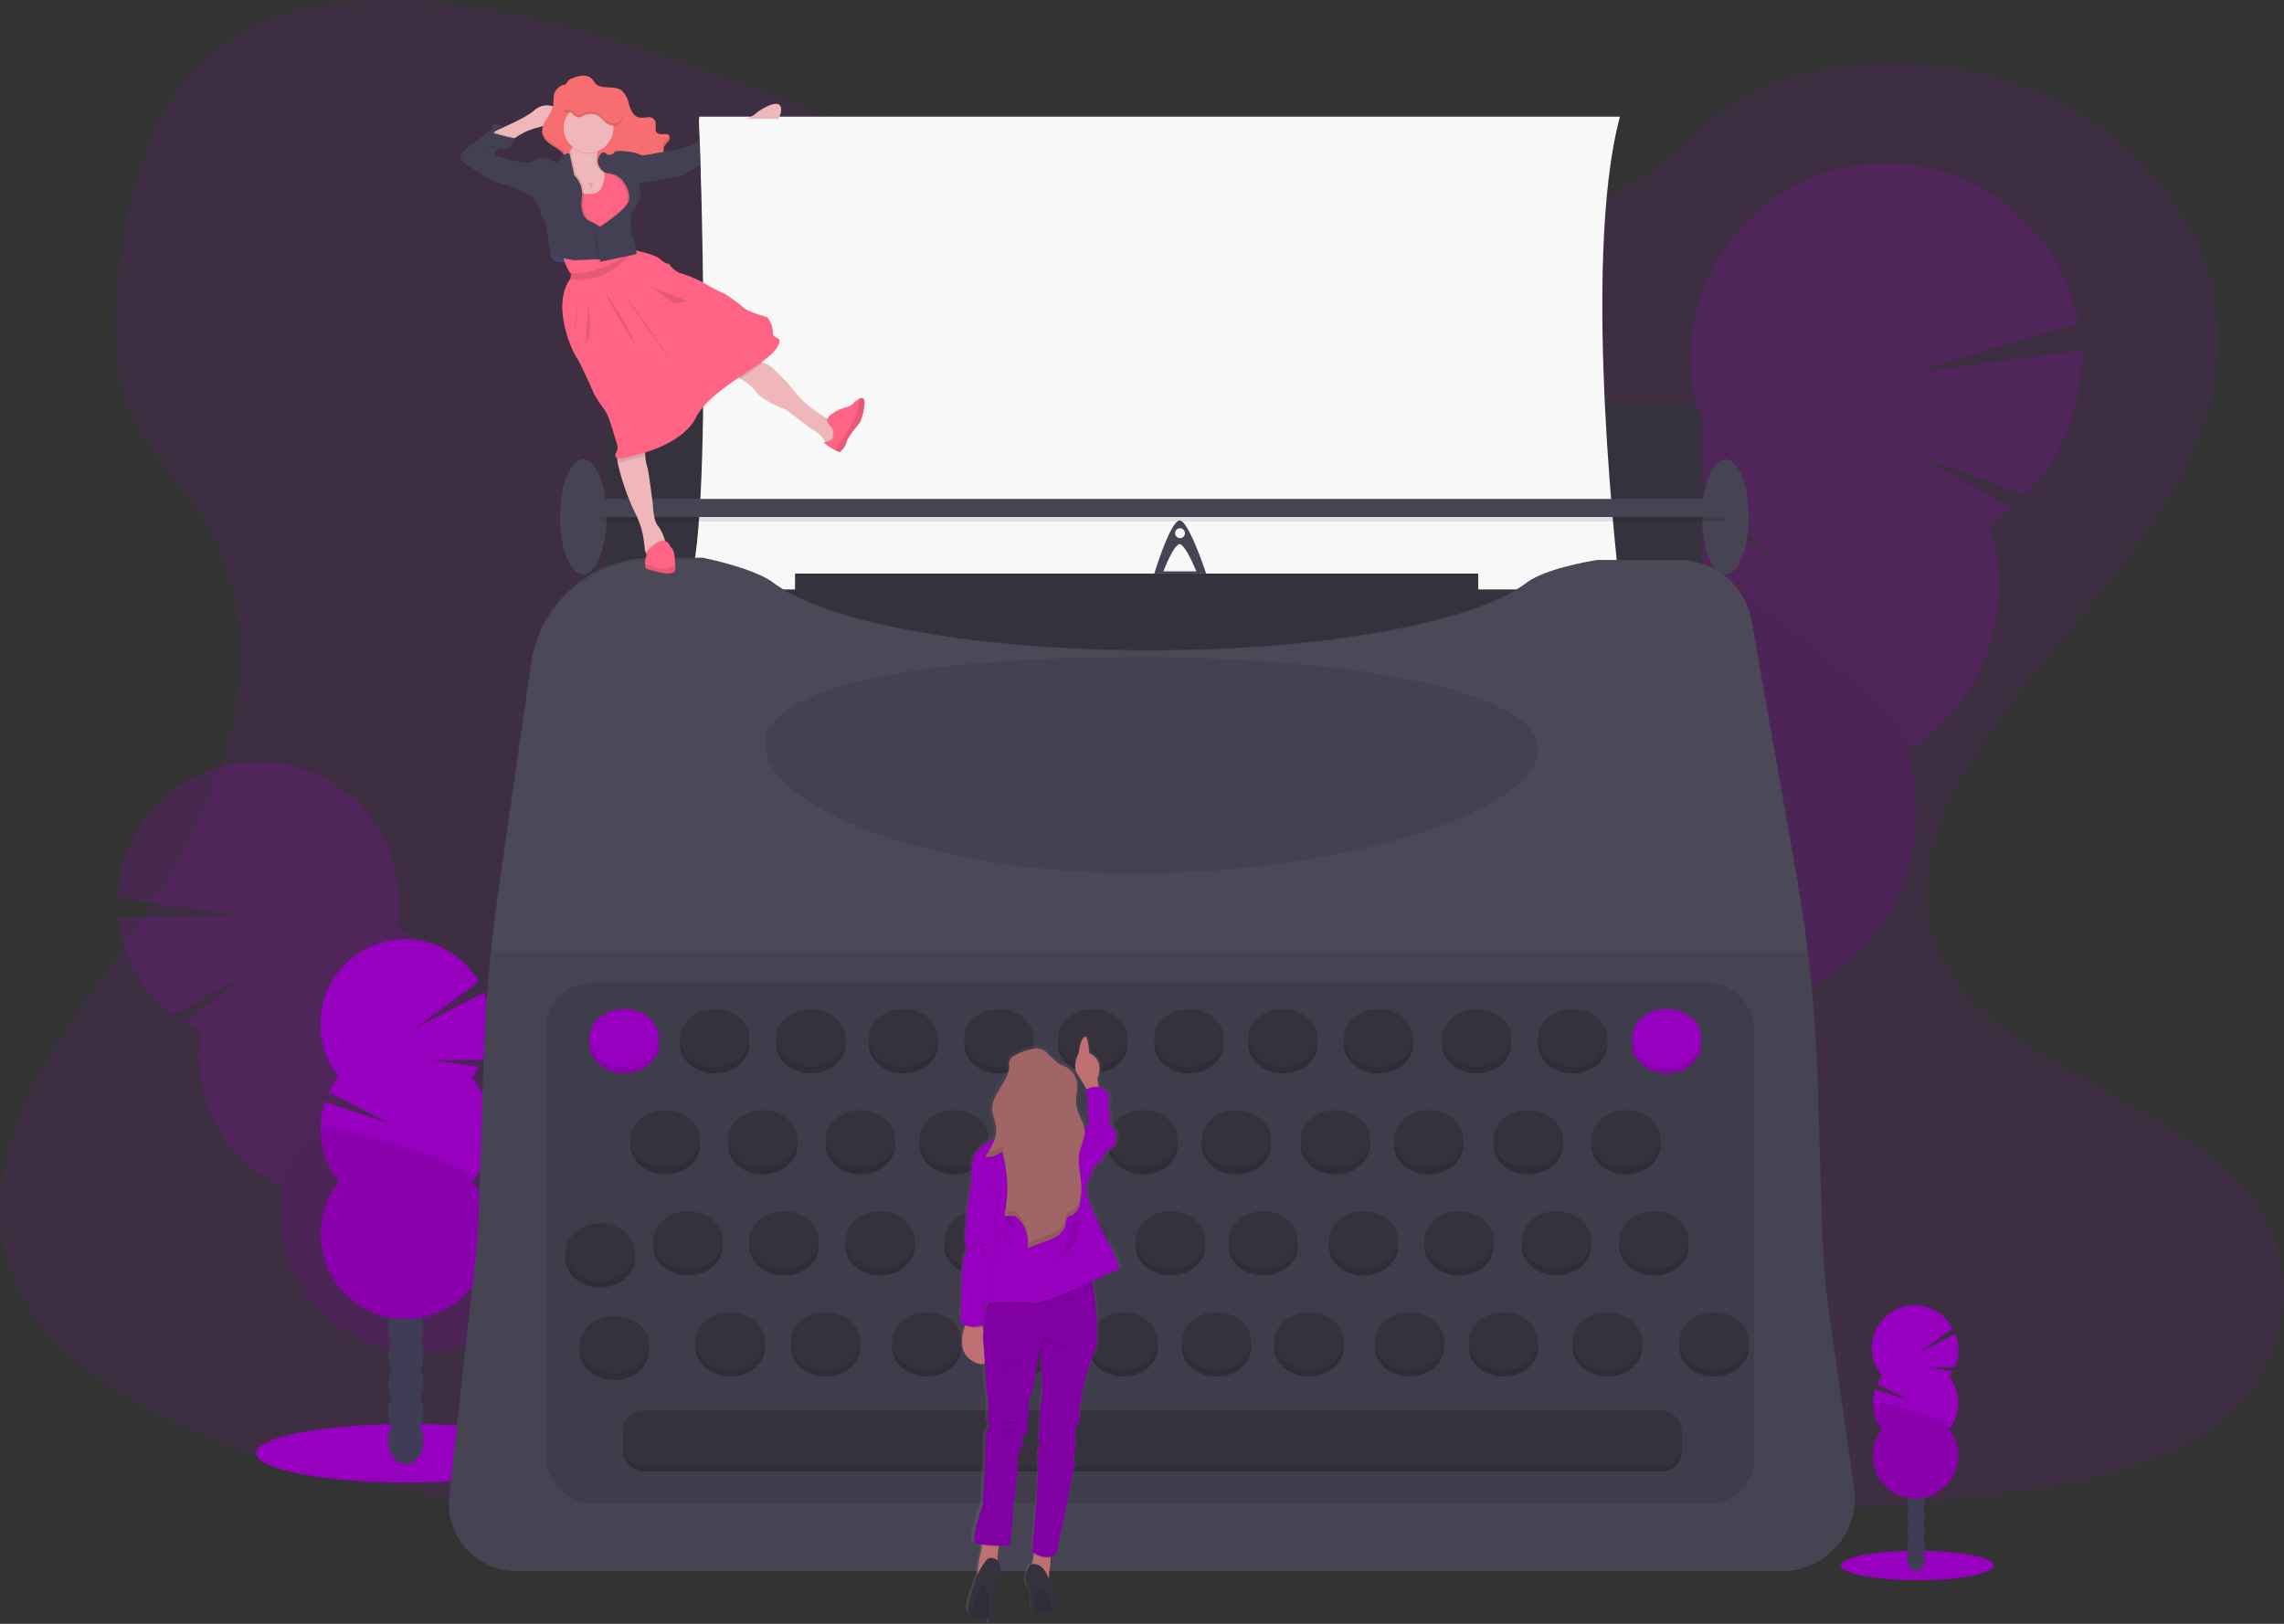 <svg xmlns="http://www.w3.org/2000/svg" xmlns:xlink="http://www.w3.org/1999/xlink" viewBox="0 0 427.97 304.34"><rect x="0" y="0" width="427.97" height="304.34" fill="#333333" stroke="none"/><defs><style>.cls-1,.cls-4{fill:#9800bf;}.cls-1,.cls-16,.cls-5{opacity:0.1;}.cls-1,.cls-10,.cls-13,.cls-5,.cls-8{isolation:isolate;}.cls-2{opacity:0.2;}.cls-3{fill:#3f3d56;}.cls-6{fill:#35323e;}.cls-10,.cls-7{fill:#fff;}.cls-10,.cls-8{opacity:0.03;}.cls-9{fill:#464353;}.cls-11{fill:url(#名称未設定グラデーション_27);}.cls-12{fill:#be6f72;}.cls-13{opacity:0.15;}.cls-14{fill:#a1616a;}.cls-15{fill:#a26565;}.cls-17{fill:#efb7b9;}.cls-18{fill:#f86d70;}.cls-19{fill:#4c4981;}.cls-20{fill:#ff6484;}.cls-21{fill:#925978;}.cls-22{fill:#444053;}</style><linearGradient id="名称未設定グラデーション_27" x1="-3069.72" y1="2459.14" x2="-3069.72" y2="2569.57" gradientTransform="matrix(1, 0, 0, -1, 3264.77, 2763.48)" gradientUnits="userSpaceOnUse"><stop offset="0" stop-color="gray" stop-opacity="0.25"/><stop offset="0.54" stop-color="gray" stop-opacity="0.12"/><stop offset="1" stop-color="gray" stop-opacity="0.1"/></linearGradient></defs><g id="レイヤー_2" data-name="レイヤー 2"><g id="レイヤー_2-2" data-name="レイヤー 2"><path class="cls-1" d="M248.65,47.23c-27.43-1-53.56-9.81-78.52-19.5S120.47,7.3,93.69,2.16c-17.23-3.3-36.93-3.77-50.8,5.46-13.36,8.91-17.67,24.23-20,38.47-1.75,10.7-2.77,22,2,32,3.32,7,9.21,12.81,13.29,19.48C52.39,120.76,42.36,149.37,27,172c-7.21,10.63-15.58,20.77-21.15,32.07S-2.3,228.36,2.57,239.9s16.33,20,28.79,26.07c25.3,12.27,55.11,15.78,84.19,17.77,64.37,4.4,129.07,2.5,193.6.59,23.89-.71,47.87-1.42,71.37-5.12,13.05-2,26.51-5.3,36-13.14,12-10,15-26.87,6.94-39.37-13.51-21-50.87-26.19-60.33-48.71-5.19-12.39.14-26.2,7.7-37.69C387,115.64,414.2,94,415.63,65.83c1-19.36-12.08-38.75-32.27-47.91-21.17-9.6-50.52-8.39-66.13,7.5C301.14,41.77,272.88,48.07,248.65,47.23Z"/><g class="cls-2"><path class="cls-3" d="M105.54,265.91a10.64,10.64,0,0,1,.64,1.52q-5.09,1.92-10.18,4l-.21-.38a8.68,8.68,0,0,1-1.05-4.43,5.16,5.16,0,0,1,2.54-4.53,5.23,5.23,0,0,1,5.17.43A8.71,8.71,0,0,1,105.54,265.91Z"/><ellipse class="cls-3" cx="96.54" cy="260.68" rx="5.52" ry="7.23" transform="translate(-110.56 75.26) rotate(-27.84)"/><ellipse class="cls-3" cx="92.42" cy="252.87" rx="5.52" ry="7.23" transform="translate(-107.39 72.43) rotate(-27.84)"/><ellipse class="cls-3" cx="88.29" cy="245.06" rx="5.52" ry="7.23" transform="matrix(0.88, -0.47, 0.47, 0.88, -104.22, 69.6)"/><ellipse class="cls-3" cx="84.16" cy="237.25" rx="5.52" ry="7.23" transform="translate(-101.05 66.76) rotate(-27.84)"/><path class="cls-4" d="M37.66,193.39a28.33,28.33,0,0,1-3.23-1.69l11.72-8.91-13.82,7.44a26.49,26.49,0,0,1-10.23-18.3l23.71-.17L22,168.22A26.44,26.44,0,1,1,74.42,174a26.78,26.78,0,0,1,4.91,2.86L67.26,194.29,81.86,179a26.48,26.48,0,0,1,7.83,23.95,26.44,26.44,0,1,1-36.76,19.4,26.44,26.44,0,0,1-15.26-28.9Z"/><path class="cls-5" d="M87.05,185.87A26.32,26.32,0,0,1,89.69,203a26.45,26.45,0,1,1-36.76,19.41C47.7,220.05,85.67,183.24,87.05,185.87Z"/></g><g class="cls-2"><path class="cls-3" d="M293.16,210.58a13.07,13.07,0,0,0-.58,2.21q7.38,1.65,14.77,3.6c.08-.18.15-.38.22-.57a12,12,0,0,0,.59-6.31,6.67,6.67,0,0,0-11.4-4.15A12.17,12.17,0,0,0,293.16,210.58Z"/><ellipse class="cls-3" cx="304.55" cy="201.67" rx="10.03" ry="7.66" transform="translate(11.04 419.08) rotate(-70.04)"/><ellipse class="cls-3" cx="308.28" cy="189.8" rx="10.03" ry="7.66" transform="translate(24.94 415.14) rotate(-70.11)"/><ellipse class="cls-3" cx="312.92" cy="178.61" rx="10.03" ry="7.66" transform="translate(38.22 411.76) rotate(-70.04)"/><ellipse class="cls-3" cx="317.11" cy="167.08" rx="10.03" ry="7.66" transform="translate(51.81 408.11) rotate(-70.04)"/><path class="cls-4" d="M372.74,98.17a35.27,35.27,0,0,0,4.12-3l-17.81-10,20.42,7.59a36.76,36.76,0,0,0,10.6-27.11L357.43,70l32.1-9.42A36.72,36.72,0,0,0,317.22,73.4a35.63,35.63,0,0,0,1.28,5.08,36.54,36.54,0,0,0-6.22,4.86L332.2,105l-23-18.32A36.71,36.71,0,0,0,303,121.14a36.72,36.72,0,1,0,54.26,19.71,36.74,36.74,0,0,0,15.5-42.68Z"/><path class="cls-5" d="M303.36,97a36.5,36.5,0,0,0-.37,24,36.71,36.71,0,1,0,54.26,19.71C364,136.5,304.76,93.08,303.36,97Z"/></g><ellipse class="cls-4" cx="76.51" cy="272.36" rx="28.53" ry="5.49"/><ellipse class="cls-3" cx="76.03" cy="270.03" rx="3.32" ry="4.35"/><ellipse class="cls-3" cx="76.03" cy="264.71" rx="3.32" ry="4.35"/><ellipse class="cls-3" cx="76.03" cy="259.39" rx="3.32" ry="4.35"/><ellipse class="cls-3" cx="76.03" cy="254.08" rx="3.32" ry="4.35"/><ellipse class="cls-3" cx="76.03" cy="248.77" rx="3.32" ry="4.35"/><ellipse class="cls-3" cx="76.03" cy="243.45" rx="3.32" ry="4.35"/><ellipse class="cls-3" cx="76.03" cy="238.14" rx="3.32" ry="4.35"/><path class="cls-4" d="M88.47,202c.45-.83.86-1.44,1.23-2.07L81,198.64h9.44A16.08,16.08,0,0,0,90.72,186l-12.67,6.56L89.73,184a15.91,15.91,0,0,0-27.56,15.92,16.08,16.08,0,0,0,1.28,1.89,15.87,15.87,0,0,0-1.82,2.9L73,210.57l-12.08-4.06a15.9,15.9,0,0,0,2.57,14.94,15.91,15.91,0,1,0,25,0,15.55,15.55,0,0,0,0-19.42Z"/><path class="cls-5" d="M60.05,211.6a15.81,15.81,0,0,0,3.39,9.84,15.91,15.91,0,1,0,25,0C90.6,218.74,60.05,209.83,60.05,211.6Z"/><rect class="cls-6" x="113.79" y="75.7" width="205.18" height="44.09" rx="3.15"/><path class="cls-7" d="M131,21.87s2.91,79.31-2.26,88.6h174.8s-7.43-61,0-88.6Z"/><path class="cls-8" d="M131,21.87s2.91,79.31-2.26,88.6h174.8s-7.43-61,0-88.6Z"/><rect class="cls-6" x="148.97" y="107.5" width="128.02" height="15.69"/><path class="cls-9" d="M333.91,294.45H96.77A12.67,12.67,0,0,1,84.1,281.78a13,13,0,0,1,.08-1.4L89,236.58q.48-4.37.69-8.75l.92-29.7Q91,188.07,92,178.05q.54-5.19,1.27-10.36l6.25-43.53a23,23,0,0,1,22.69-19.63h9.43s9.47,1.83,13.31,4.72c9.81,7.32,37.68,12.6,70.53,12.6s60.73-5.28,70.56-12.62c3.84-2.89,13.32-4.28,13.32-4.28h15.34a13.72,13.72,0,0,1,13.51,11.34l8.37,47.47q1.26,7.23,2.15,14.53,1.49,12.14,1.86,24.38l.84,27.53a156.21,156.21,0,0,0,1.49,17.15l4.5,31.5a13.66,13.66,0,0,1-11.56,15.46A14.24,14.24,0,0,1,333.91,294.45Z"/><rect class="cls-5" x="102.34" y="184.23" width="226.37" height="97.5" rx="8.46"/><ellipse class="cls-4" cx="116.97" cy="195.74" rx="6.49" ry="5.43"/><ellipse class="cls-5" cx="116.97" cy="195.74" rx="6.49" ry="5.43"/><ellipse class="cls-4" cx="116.97" cy="194.55" rx="6.49" ry="5.43"/><ellipse class="cls-6" cx="124.65" cy="214.68" rx="6.49" ry="5.43"/><ellipse class="cls-5" cx="124.65" cy="214.68" rx="6.49" ry="5.43"/><ellipse class="cls-6" cx="124.65" cy="213.49" rx="6.49" ry="5.43"/><ellipse class="cls-6" cx="128.89" cy="233.62" rx="6.49" ry="5.43"/><ellipse class="cls-5" cx="128.89" cy="233.62" rx="6.49" ry="5.43"/><ellipse class="cls-6" cx="128.89" cy="232.43" rx="6.49" ry="5.43"/><ellipse class="cls-6" cx="112.46" cy="235.88" rx="6.49" ry="5.43"/><ellipse class="cls-5" cx="112.46" cy="235.88" rx="6.49" ry="5.43"/><ellipse class="cls-6" cx="112.46" cy="234.68" rx="6.49" ry="5.43"/><ellipse class="cls-6" cx="136.83" cy="252.56" rx="6.49" ry="5.43"/><ellipse class="cls-5" cx="136.83" cy="252.56" rx="6.49" ry="5.43"/><ellipse class="cls-6" cx="136.83" cy="251.37" rx="6.49" ry="5.43"/><ellipse class="cls-6" cx="115.11" cy="253.23" rx="6.49" ry="5.43"/><ellipse class="cls-5" cx="115.11" cy="253.23" rx="6.49" ry="5.43"/><ellipse class="cls-6" cx="115.11" cy="252.03" rx="6.49" ry="5.43"/><ellipse class="cls-6" cx="154.71" cy="252.56" rx="6.49" ry="5.43"/><ellipse class="cls-5" cx="154.71" cy="252.56" rx="6.49" ry="5.43"/><ellipse class="cls-6" cx="154.71" cy="251.37" rx="6.49" ry="5.43"/><ellipse class="cls-6" cx="173.65" cy="252.56" rx="6.49" ry="5.43"/><ellipse class="cls-5" cx="173.65" cy="252.56" rx="6.49" ry="5.43"/><ellipse class="cls-6" cx="173.65" cy="251.37" rx="6.49" ry="5.43"/><ellipse class="cls-6" cx="191.13" cy="252.56" rx="6.49" ry="5.43"/><ellipse class="cls-5" cx="191.13" cy="252.56" rx="6.49" ry="5.43"/><ellipse class="cls-6" cx="191.13" cy="251.37" rx="6.49" ry="5.43"/><ellipse class="cls-6" cx="210.47" cy="252.56" rx="6.49" ry="5.43"/><ellipse class="cls-5" cx="210.47" cy="252.56" rx="6.49" ry="5.43"/><ellipse class="cls-6" cx="210.47" cy="251.37" rx="6.49" ry="5.43"/><ellipse class="cls-6" cx="227.95" cy="252.56" rx="6.49" ry="5.43"/><ellipse class="cls-5" cx="227.95" cy="252.56" rx="6.49" ry="5.43"/><ellipse class="cls-6" cx="227.95" cy="251.37" rx="6.49" ry="5.43"/><ellipse class="cls-6" cx="245.3" cy="252.56" rx="6.49" ry="5.43"/><ellipse class="cls-5" cx="245.3" cy="252.56" rx="6.49" ry="5.43"/><ellipse class="cls-6" cx="245.3" cy="251.37" rx="6.49" ry="5.43"/><ellipse class="cls-6" cx="264.1" cy="252.56" rx="6.49" ry="5.43"/><ellipse class="cls-5" cx="264.1" cy="252.56" rx="6.49" ry="5.43"/><ellipse class="cls-6" cx="264.1" cy="251.37" rx="6.49" ry="5.43"/><ellipse class="cls-6" cx="281.72" cy="252.56" rx="6.49" ry="5.43"/><ellipse class="cls-5" cx="281.72" cy="252.56" rx="6.49" ry="5.43"/><ellipse class="cls-6" cx="281.72" cy="251.37" rx="6.49" ry="5.43"/><ellipse class="cls-6" cx="301.19" cy="252.56" rx="6.49" ry="5.43"/><ellipse class="cls-5" cx="301.19" cy="252.56" rx="6.49" ry="5.43"/><ellipse class="cls-6" cx="301.19" cy="251.37" rx="6.49" ry="5.43"/><ellipse class="cls-6" cx="321.19" cy="252.56" rx="6.49" ry="5.43"/><ellipse class="cls-5" cx="321.19" cy="252.56" rx="6.49" ry="5.43"/><ellipse class="cls-6" cx="321.19" cy="251.37" rx="6.49" ry="5.43"/><ellipse class="cls-6" cx="146.9" cy="233.62" rx="6.49" ry="5.43"/><ellipse class="cls-5" cx="146.9" cy="233.62" rx="6.49" ry="5.43"/><ellipse class="cls-6" cx="146.9" cy="232.43" rx="6.49" ry="5.43"/><ellipse class="cls-6" cx="164.91" cy="233.62" rx="6.49" ry="5.43"/><ellipse class="cls-5" cx="164.91" cy="233.62" rx="6.49" ry="5.43"/><ellipse class="cls-6" cx="164.91" cy="232.43" rx="6.49" ry="5.43"/><ellipse class="cls-6" cx="183.45" cy="233.62" rx="6.49" ry="5.43"/><ellipse class="cls-5" cx="183.45" cy="233.62" rx="6.49" ry="5.43"/><ellipse class="cls-6" cx="183.45" cy="232.43" rx="6.49" ry="5.43"/><ellipse class="cls-6" cx="201.19" cy="233.62" rx="6.49" ry="5.43"/><ellipse class="cls-5" cx="201.19" cy="233.62" rx="6.49" ry="5.43"/><ellipse class="cls-6" cx="201.19" cy="232.43" rx="6.49" ry="5.43"/><ellipse class="cls-6" cx="219.34" cy="233.62" rx="6.49" ry="5.43"/><ellipse class="cls-5" cx="219.34" cy="233.62" rx="6.49" ry="5.43"/><ellipse class="cls-6" cx="219.34" cy="232.43" rx="6.49" ry="5.43"/><ellipse class="cls-6" cx="236.69" cy="233.62" rx="6.49" ry="5.43"/><ellipse class="cls-5" cx="236.69" cy="233.62" rx="6.49" ry="5.43"/><ellipse class="cls-6" cx="236.69" cy="232.43" rx="6.49" ry="5.43"/><ellipse class="cls-6" cx="255.49" cy="233.62" rx="6.49" ry="5.43"/><ellipse class="cls-5" cx="255.49" cy="233.62" rx="6.49" ry="5.43"/><ellipse class="cls-6" cx="255.49" cy="232.43" rx="6.49" ry="5.43"/><ellipse class="cls-6" cx="273.38" cy="233.62" rx="6.49" ry="5.43"/><ellipse class="cls-5" cx="273.38" cy="233.62" rx="6.49" ry="5.43"/><ellipse class="cls-6" cx="273.38" cy="232.43" rx="6.49" ry="5.43"/><ellipse class="cls-6" cx="291.65" cy="233.62" rx="6.49" ry="5.43"/><ellipse class="cls-5" cx="291.65" cy="233.62" rx="6.49" ry="5.43"/><ellipse class="cls-6" cx="291.65" cy="232.43" rx="6.49" ry="5.43"/><ellipse class="cls-6" cx="309.93" cy="233.62" rx="6.49" ry="5.43"/><ellipse class="cls-5" cx="309.93" cy="233.62" rx="6.49" ry="5.43"/><ellipse class="cls-6" cx="309.93" cy="232.43" rx="6.49" ry="5.43"/><ellipse class="cls-6" cx="142.92" cy="214.68" rx="6.49" ry="5.43"/><ellipse class="cls-5" cx="142.92" cy="214.68" rx="6.49" ry="5.43"/><ellipse class="cls-6" cx="142.92" cy="213.49" rx="6.49" ry="5.43"/><ellipse class="cls-6" cx="161.2" cy="214.68" rx="6.49" ry="5.43"/><ellipse class="cls-5" cx="161.2" cy="214.68" rx="6.49" ry="5.43"/><ellipse class="cls-6" cx="161.2" cy="213.49" rx="6.49" ry="5.43"/><ellipse class="cls-6" cx="178.82" cy="214.68" rx="6.49" ry="5.43"/><ellipse class="cls-5" cx="178.82" cy="214.68" rx="6.49" ry="5.43"/><ellipse class="cls-6" cx="178.82" cy="213.49" rx="6.49" ry="5.43"/><ellipse class="cls-6" cx="196.43" cy="214.68" rx="6.49" ry="5.43"/><ellipse class="cls-5" cx="196.43" cy="214.68" rx="6.49" ry="5.43"/><ellipse class="cls-6" cx="196.43" cy="213.49" rx="6.49" ry="5.43"/><ellipse class="cls-6" cx="214.18" cy="214.68" rx="6.49" ry="5.43"/><ellipse class="cls-5" cx="214.18" cy="214.68" rx="6.49" ry="5.43"/><ellipse class="cls-6" cx="214.18" cy="213.49" rx="6.49" ry="5.43"/><ellipse class="cls-6" cx="231.66" cy="214.68" rx="6.49" ry="5.43"/><ellipse class="cls-5" cx="231.66" cy="214.68" rx="6.49" ry="5.43"/><ellipse class="cls-6" cx="231.66" cy="213.49" rx="6.49" ry="5.43"/><ellipse class="cls-6" cx="250.2" cy="214.68" rx="6.49" ry="5.43"/><ellipse class="cls-5" cx="250.2" cy="214.68" rx="6.49" ry="5.43"/><ellipse class="cls-6" cx="250.2" cy="213.49" rx="6.49" ry="5.43"/><ellipse class="cls-6" cx="267.68" cy="214.68" rx="6.49" ry="5.43"/><ellipse class="cls-5" cx="267.68" cy="214.68" rx="6.49" ry="5.43"/><ellipse class="cls-6" cx="267.68" cy="213.49" rx="6.49" ry="5.43"/><ellipse class="cls-6" cx="286.35" cy="214.68" rx="6.49" ry="5.43"/><ellipse class="cls-5" cx="286.35" cy="214.68" rx="6.49" ry="5.43"/><ellipse class="cls-6" cx="286.35" cy="213.49" rx="6.49" ry="5.43"/><ellipse class="cls-6" cx="304.63" cy="214.68" rx="6.49" ry="5.43"/><ellipse class="cls-5" cx="304.63" cy="214.68" rx="6.49" ry="5.43"/><ellipse class="cls-6" cx="304.63" cy="213.49" rx="6.49" ry="5.43"/><ellipse class="cls-6" cx="133.92" cy="195.74" rx="6.49" ry="5.43"/><ellipse class="cls-5" cx="133.92" cy="195.74" rx="6.49" ry="5.43"/><ellipse class="cls-6" cx="133.92" cy="194.55" rx="6.49" ry="5.43"/><ellipse class="cls-6" cx="151.93" cy="195.74" rx="6.49" ry="5.43"/><ellipse class="cls-5" cx="151.93" cy="195.74" rx="6.49" ry="5.43"/><ellipse class="cls-6" cx="151.93" cy="194.55" rx="6.49" ry="5.43"/><ellipse class="cls-6" cx="169.28" cy="195.74" rx="6.49" ry="5.43"/><ellipse class="cls-5" cx="169.28" cy="195.74" rx="6.49" ry="5.43"/><ellipse class="cls-6" cx="169.28" cy="194.55" rx="6.49" ry="5.43"/><ellipse class="cls-6" cx="187.16" cy="195.74" rx="6.49" ry="5.43"/><ellipse class="cls-5" cx="187.16" cy="195.74" rx="6.49" ry="5.43"/><ellipse class="cls-6" cx="187.16" cy="194.55" rx="6.49" ry="5.43"/><ellipse class="cls-6" cx="204.77" cy="195.74" rx="6.49" ry="5.43"/><ellipse class="cls-5" cx="204.77" cy="195.74" rx="6.49" ry="5.43"/><ellipse class="cls-6" cx="204.77" cy="194.55" rx="6.49" ry="5.43"/><ellipse class="cls-6" cx="222.79" cy="195.74" rx="6.49" ry="5.43"/><ellipse class="cls-5" cx="222.79" cy="195.74" rx="6.49" ry="5.43"/><ellipse class="cls-6" cx="222.79" cy="194.55" rx="6.49" ry="5.43"/><ellipse class="cls-6" cx="240.4" cy="195.74" rx="6.49" ry="5.43"/><ellipse class="cls-5" cx="240.4" cy="195.74" rx="6.49" ry="5.43"/><ellipse class="cls-6" cx="240.4" cy="194.55" rx="6.49" ry="5.43"/><ellipse class="cls-6" cx="258.28" cy="195.74" rx="6.49" ry="5.43"/><ellipse class="cls-5" cx="258.28" cy="195.74" rx="6.49" ry="5.43"/><ellipse class="cls-6" cx="258.28" cy="194.55" rx="6.49" ry="5.43"/><ellipse class="cls-6" cx="276.69" cy="195.74" rx="6.49" ry="5.43"/><ellipse class="cls-5" cx="276.69" cy="195.74" rx="6.49" ry="5.43"/><ellipse class="cls-6" cx="276.69" cy="194.55" rx="6.49" ry="5.43"/><ellipse class="cls-6" cx="294.69" cy="195.74" rx="6.49" ry="5.43"/><ellipse class="cls-5" cx="294.69" cy="195.74" rx="6.49" ry="5.43"/><ellipse class="cls-6" cx="294.69" cy="194.55" rx="6.49" ry="5.43"/><ellipse class="cls-4" cx="312.31" cy="195.74" rx="6.49" ry="5.43"/><ellipse class="cls-5" cx="312.31" cy="195.74" rx="6.49" ry="5.43"/><ellipse class="cls-4" cx="312.31" cy="194.55" rx="6.49" ry="5.43"/><rect class="cls-6" x="116.75" y="265.2" width="198.4" height="10.6" rx="3.84"/><rect class="cls-5" x="116.75" y="265.2" width="198.4" height="10.6" rx="3.84"/><rect class="cls-6" x="116.75" y="264.35" width="198.4" height="10.6" rx="3.84"/><path class="cls-5" d="M288.21,140.51c0,11.2-35.42,23.18-75.36,23.18s-69.52-12.91-69.52-24.1,29.59-16.43,69.52-16.43S288.21,129.32,288.21,140.51Z"/><ellipse class="cls-9" cx="323.3" cy="96.88" rx="4.37" ry="10.79"/><ellipse class="cls-9" cx="109.28" cy="96.88" rx="4.37" ry="10.79"/><rect class="cls-5" x="112.51" y="94.36" width="210.69" height="3.39"/><rect class="cls-9" x="112.51" y="93.51" width="210.69" height="3.39"/><path class="cls-9" d="M221.19,97.57c-1.72-.53-4.9,9.93-4.9,9.93H226S222.92,98.1,221.19,97.57ZM221.11,99a.93.93,0,0,1,.26,1.82.92.92,0,0,1-1.18-.89h0a.93.93,0,0,1,.93-.93h0Zm0,3c1.11.27,3.06,5.08,3.06,5.08H218s2-5.36,3.17-5.08Z"/><path class="cls-10" d="M338.69,178.29H92.07c.36-3.45.79-6.89,1.27-10.33l6.24-43.43A22.89,22.89,0,0,1,122.21,105h9.46A22.27,22.27,0,0,1,145,109.43c9.81,7.32,37.66,12.6,70.51,12.6s60.71-5.26,70.53-12.6A22.29,22.29,0,0,1,299.33,105h15.34a13.72,13.72,0,0,1,13.5,11.34l8.37,47.46Q337.81,171,338.69,178.29Z"/><g id="f7c3d2ec-a0cd-4215-8d90-993b7331bb50"><path class="cls-11" d="M208,232.33s-4.89-8.88-4.07-10.31a18,18,0,0,0,1.43-3.53s1.81-1.22,1.81-1.73,1.43-1.66,2.19-2.16.37-2.88,0-3.17a6.12,6.12,0,0,1-1-1.3s.52-1.44,0-1.87.07-.85,0-1.3a17,17,0,0,1,0-2,3.3,3.3,0,0,0-1.93-1.38l0-.23L206,202s1.56-3-1-4.53a3.81,3.81,0,0,0-.57-.29v-.32a22.61,22.61,0,0,0-.38-2.29c-.13-.42-.3-.7-.52-.63a.29.29,0,0,0-.14.08,2,2,0,0,0-.27.31h0a5.23,5.23,0,0,0-.59,1.66,9,9,0,0,0-.17,1h0a4.63,4.63,0,0,0-.29.64,3.64,3.64,0,0,0,0,3.19c.56.85,1.52,2.91,1.52,2.91v0l.35.06.07,0v.33l0,.68.4,5.87a2.29,2.29,0,0,0-.36-.07,3,3,0,0,0-.52,0c-.34-1.33-1.27-2.58-1.44-4a3,3,0,0,1,0-.42c0-.88.23-1.76.22-2.64a3.84,3.84,0,0,0,0-.48v-.35a4.38,4.38,0,0,0-2.37-3.3c-.44-.22-.93-.36-1.36-.61a24.58,24.58,0,0,1-2.54-2.26,2.79,2.79,0,0,0-2.43-.52,11.93,11.93,0,0,0-1.19.24h0a10.72,10.72,0,0,0-2.71,1.13,3.26,3.26,0,0,0-.34.22,1.38,1.38,0,0,0-.54.63,1.65,1.65,0,0,0-.09.69v.38c0,2.86-3.14,5.08-3.39,7.89v.19h0v.24c0,1.3.72,2.51.85,3.81v.12a5.66,5.66,0,0,1-.29,1.59,4.27,4.27,0,0,0-1,.43,6.58,6.58,0,0,0-2.94,3.51,5.72,5.72,0,0,0-.21,1.54,34.92,34.92,0,0,1-.47,5.51,10.29,10.29,0,0,1-.3,1.36.29.29,0,0,0,0,.13l-.33,4.67-.07.82-.08,1.17.06.19a4.32,4.32,0,0,1,.13.54,3.08,3.08,0,0,1,0,1.21.85.85,0,0,1-.24.42l0,0a4,4,0,0,0-.25,1.18c0,.25-.06.52-.08.81-.17,1.84-.27,4.6-.33,6.88s-.08,4-.08,4a4,4,0,0,0,.87.46h0a9.36,9.36,0,0,0-.6,2.56,4.22,4.22,0,0,0,2.53,4.57l.44.16a1.31,1.31,0,0,0,1.11-.08v.31s0,.8,0,1.13c.08,2,.58,5.56.58,5.56a7.43,7.43,0,0,1,0,1.88,10.25,10.25,0,0,0,0,2.17s.52.85,0,1.3-.67,2.6-.52,2.89v0c.11.72-.54,11.39-.54,11.39s-.61,1.63-1.09,3.33-.85,3.36-.39,3.68a7.39,7.39,0,0,0,1.51.37v.16a6.37,6.37,0,0,1-.3,1.83,20.26,20.26,0,0,0-.55,3.89v-.09a12.38,12.38,0,0,0-.56,1.62s-1.67,4.14-1.1,5.22a.75.75,0,0,0,.21.26h0l0,.05c.81.63,2.82.77,3.55.8l0,1v.07h.43v.14c.37-.13.42-1.52.42-1.52v-.57a6.66,6.66,0,0,0,.45-2.42,10.29,10.29,0,0,1,.38-2.81,7.14,7.14,0,0,1,.5-1.36,6.26,6.26,0,0,0-.12-2.79,1.83,1.83,0,0,0-.36-.62v-.12h0a16.92,16.92,0,0,1,.18-2.21v0c0-.06,0-.12.24-.18v.08h.3c.91,0,1.59,0,1.59,0a35.89,35.89,0,0,0,.66-5.51v-.22a22.18,22.18,0,0,1,.44-3.9l.59-5.85a3.21,3.21,0,0,1,0-1.74c.18-.42.55-1.27.83-1.84.12-.27.22-.47.26-.56v-.46a1.26,1.26,0,0,1-.26-.13h0c-.24-.16-.45-.47.26-.92,1.08-.7.72-2.46.72-2.46a1.26,1.26,0,0,1,.06-1.19c.38-.55,0-2.65,0-2.65a8.67,8.67,0,0,0,.74-1.75c.27-.82.95-4.92,1.27-6.9.11-.65.17-1.06.17-1.06v-.08h0l.43,1v.12l-.15,1.83a55.3,55.3,0,0,1,.13,6.67v0a2.32,2.32,0,0,1-.12.57c-.4.9-.29,5.26-.29,5.26v.16a5.08,5.08,0,0,0-.23,1.22h0a.79.79,0,0,0,.14.37,4.44,4.44,0,0,0,.52.56h0v.25a1.86,1.86,0,0,0-.65,1,3.36,3.36,0,0,0-.25,1.61h0a.57.57,0,0,0,.1.19.56.56,0,0,1,.06.21h0c.14,1.17-.22,6.31-.43,9.12-.08,1.11-.14,1.86-.14,1.86l-.6,6.14.06,0,.37.23h0l0,.19c-.08.6-.2,1.27-.32,1.81l0,.11a1.63,1.63,0,0,0-.64.26c-1.27,2.23-.7,4,0,4.52a1.88,1.88,0,0,1,.43,1.06l-.05,2.23v.26s.23.14.25.2l.06.68.07,1.05h.47v-1.27h.14a17.48,17.48,0,0,1,3,.42h.17c0-.32.07-.33.1-.34.34-.17,1.18-2.55.43-3.09a3.48,3.48,0,0,1-.93-2.07c-.06-.2-.13-.39-.2-.58v-.11a10.91,10.91,0,0,1,.09-2,23,23,0,0,0,.16-2.37v-.36a2.22,2.22,0,0,0,.39-.12h0a3,3,0,0,0,.65-.38l2.11-9.37.23-1.09,1.28-6.19s-.45-2.16,0-2.54a2.37,2.37,0,0,0,.2-1.34,21.46,21.46,0,0,0-.2-2.53s.6-.94.9-1.52a4.66,4.66,0,0,0,0-2.08l.6-3.46a32.39,32.39,0,0,1,2.34-7.57c1.22-2.54.43-9.42-.35-13.08l-.07-.28h0l1.32-.63.18-.08,1.87-.85h0c.42-.18.85-.34,1.28-.48a1.89,1.89,0,0,1,.4-.08C211.13,237.8,208,232.33,208,232.33ZM184.52,244h.31l-.11.21-.06.12a7.76,7.76,0,0,0-.3.72c0-.26.07-.54.12-.85Zm-.79,4.57v0l-.09-.08,0-.17.57-.11h0v.06a.74.74,0,0,0-.43.24h0v.23c.16.06.12.24.11.36l-.1-.33c0-.07,0-.13-.07-.19Z"/><path class="cls-12" d="M206.13,204.56l-1.86.67-.68-1.13c-.52-.85-1.24-2-1.77-2.91-.94-1.51.29-3.82.29-3.82s.21-2.3,1-3,1,3,1,3c3.17,1.44,1.48,4.83,1.48,4.83l.3,1.34Z"/><path class="cls-5" d="M206.2,204.56l-1.86.67-.68-1.13V204a3.26,3.26,0,0,1,2.32-.46Z"/><path class="cls-4" d="M203.12,212.14l.93-.79-.47-7.13a3,3,0,0,1,4.12.8l.1.15a17,17,0,0,0,0,2c.07.42-.51.85,0,1.27s0,1.87,0,1.87a6.24,6.24,0,0,0,.92,1.3c.36.29.72,2.67,0,3.17s-2.09,1.66-2.09,2.16-1.72,1.73-1.72,1.73l-1.52-2Z"/><path class="cls-12" d="M182.87,255.43c-3.49-1.47-2.71-5.08-2.06-6.91.14-.37.29-.73.46-1.08l2-1.19s.4,1,.83,2.39C185.05,251.8,186.19,256.84,182.87,255.43Z"/><path class="cls-12" d="M187.67,288.45a5.85,5.85,0,0,0-.52,1.45,10.9,10.9,0,0,0-.22,2.48c0,.32,0,.64.07,1L183.11,296s0-.31.06-.77a21.27,21.27,0,0,1,.5-3.79,6.05,6.05,0,0,0,.3-1.79c.06-.74.08-1.43.08-1.43S188.72,286.47,187.67,288.45Z"/><path class="cls-12" d="M196.85,290.38s0,.74,0,1.61a16.94,16.94,0,0,1-.19,2.36,9.36,9.36,0,0,0-.09,2c0,.84.09,1.64.09,1.64s-4-3.75-3.57-4.05a1.77,1.77,0,0,0,.32-.85c.12-.53.23-1.21.31-1.8s.16-1.27.16-1.27Z"/><path class="cls-5" d="M187.67,288.45a5.85,5.85,0,0,0-.52,1.45,30.72,30.72,0,0,1-3.18-.24c.06-.74.08-1.43.08-1.43S188.72,286.47,187.67,288.45Z"/><path class="cls-5" d="M196.85,290.38s0,.74,0,1.61a4.35,4.35,0,0,1-3.13-.7c.1-.7.16-1.27.16-1.27Z"/><path class="cls-4" d="M205,253.56a33.41,33.41,0,0,0-2.23,7.57l-.58,3.45a4.87,4.87,0,0,1,0,2.09c-.28.58-.84,1.52-.84,1.52s.42,3.53,0,3.89,0,2.52,0,2.52l-1.45,7.27-2,9.36c-2,1.58-4.53-.43-4.53-.43l.57-6.12s.85-10.74.51-11.17.14-1.8.14-1.8.5-1.29.14-1.8.08-1.58.08-1.58-.15-4.4.28-5.41,0-7.25,0-7.25l-.18-1.94-.1-1.08v-.1l-.17,1.1c-.32,2-1,6.24-1.27,7.11a8.85,8.85,0,0,1-.74,1.8s.37,2.16,0,2.74a1.32,1.32,0,0,0-.06,1.22s.36,1.81-.72,2.55,0,1.08,0,1.08-.79,1.73-1.08,2.45a3.14,3.14,0,0,0,0,1.72l-.58,5.84a21.79,21.79,0,0,0-.42,4.11,36.45,36.45,0,0,1-.65,5.47s-5.54,0-6.4-.65,1.43-7,1.43-7,.65-11.1.51-11.38,0-2.45.5-2.89,0-1.29,0-1.29a11,11,0,0,1,0-2.17,7.8,7.8,0,0,0,0-1.87s-.48-3.53-.55-5.54-.43-6.56-.43-6.56.37-2.8.43-4.14a4.59,4.59,0,0,1,.51-1.7,16.06,16.06,0,0,1,1.07-1.89s17.07-5,17.8-4.53a6.37,6.37,0,0,1,.74,2.35C205.37,244.17,206.12,251,205,253.56Z"/><path class="cls-13" d="M205,253.56a33.41,33.41,0,0,0-2.23,7.57l-.58,3.45a4.87,4.87,0,0,1,0,2.09c-.28.58-.84,1.52-.84,1.52s.42,3.53,0,3.89,0,2.52,0,2.52l-1.45,7.27-2,9.36c-2,1.58-4.53-.43-4.53-.43l.57-6.12s.85-10.74.51-11.17.14-1.8.14-1.8.5-1.29.14-1.8.08-1.58.08-1.58-.15-4.4.28-5.41,0-7.25,0-7.25l-.18-1.94-.1-1.08v-.1l-.17,1.1c-.32,2-1,6.24-1.27,7.11a8.85,8.85,0,0,1-.74,1.8s.37,2.16,0,2.74a1.32,1.32,0,0,0-.06,1.22s.36,1.81-.72,2.55,0,1.08,0,1.08-.79,1.73-1.08,2.45a3.14,3.14,0,0,0,0,1.72l-.58,5.84a21.79,21.79,0,0,0-.42,4.11,36.45,36.45,0,0,1-.65,5.47s-5.54,0-6.4-.65,1.43-7,1.43-7,.65-11.1.51-11.38,0-2.45.5-2.89,0-1.29,0-1.29a11,11,0,0,1,0-2.17,7.8,7.8,0,0,0,0-1.87s-.48-3.53-.55-5.54-.43-6.56-.43-6.56.37-2.8.43-4.14a4.59,4.59,0,0,1,.51-1.7,16.06,16.06,0,0,1,1.07-1.89s17.07-5,17.8-4.53a6.37,6.37,0,0,1,.74,2.35C205.37,244.17,206.12,251,205,253.56Z"/><circle class="cls-14" cx="194.47" cy="204.56" r="4.97"/><path class="cls-5" d="M204.66,240.5l-1,.49s-8,3.82-10.36,3.61c-1.78-.17-6.31-.08-8.28,0a16,16,0,0,1,1.06-1.89s17.08-5,17.81-4.53A7.74,7.74,0,0,1,204.66,240.5Z"/><path class="cls-4" d="M191,212.5s-4.61.72-5.69,1.44-3.24,2.09-3.24,5a28.69,28.69,0,0,1-.79,6.85c-.29.85,4.54,7.85,4.54,7.85l-1.73,10.6s6.92-.22,9.22,0,10.37-3.61,10.37-3.61,4.75-2.51,5.76-2.59-2-5.55-2-5.55-4.66-8.86-3.88-10.3a20.15,20.15,0,0,0,1.37-3.53l-.85-7.34a2.82,2.82,0,0,0-2.38.36c-1.08.79-4.76.36-4.76.36Z"/><path class="cls-5" d="M183.2,225.32l-1.81.51-.5,6.78s.65,1.8,0,2.38-.79,12.89-.79,12.89a4.71,4.71,0,0,0,4.54.37s-.36-1.37.72-6.36a39.17,39.17,0,0,0,1.07-7.47s0-6.19.5-7.21,0-3.53,0-3.53-1-1.37-.93-1.87S183.2,225.32,183.2,225.32Z"/><path class="cls-5" d="M184.06,248.64a4.61,4.61,0,0,1-3.25-.12c.14-.37.29-.73.46-1.08l2-1.19S183.63,247.27,184.06,248.64Z"/><path class="cls-4" d="M183.09,225.32l-1.8.51-.51,6.78s.65,1.8,0,2.38-.79,12.89-.79,12.89a4.71,4.71,0,0,0,4.54.37s-.36-1.37.72-6.36a39.92,39.92,0,0,0,1.08-7.47s0-6.19.5-7.21,0-3.53,0-3.53-1-1.37-.93-1.87S183.09,225.32,183.09,225.32Z"/><path class="cls-5" d="M201.53,226.4s-.94,8.06-3.68,9.59C197.88,236,204,234.26,201.53,226.4Z"/><path class="cls-5" d="M187.77,227.13s3.39,1.65,2.59,2.8S187.77,227.13,187.77,227.13Z"/><path class="cls-5" d="M187.77,230.44s2.16,2.23,1.73,3S187.77,230.44,187.77,230.44Z"/><path class="cls-5" d="M205.21,211.92a7.69,7.69,0,0,1,.92,2.38C206.21,215.24,205.21,211.92,205.21,211.92Z"/><path class="cls-5" d="M205.21,210s.42-.36,1.5,0S205.21,210,205.21,210Z"/><path class="cls-5" d="M201,252.09a10,10,0,0,1-5.26-.68l-.91,2.32-.1-1.07c.15-.9.42-1.87,1-2.12A8.74,8.74,0,0,0,201,252.09Z"/><path class="cls-5" d="M186.27,255.11s4.43.93,5.67.76Z"/><path class="cls-5" d="M186.73,256.27a9.1,9.1,0,0,1,2.83.3Z"/><path class="cls-5" d="M186.94,257.05a16.67,16.67,0,0,0,2.62.36Z"/><path class="cls-5" d="M186.85,267c.09-.06,3.79-.92,4.24-.3Z"/><path class="cls-5" d="M186.85,268.11s3.22-.38,3.3,0S186.85,268.11,186.85,268.11Z"/><path class="cls-5" d="M186.85,269.13a23.37,23.37,0,0,1,3.82-.54C191.05,268.76,186.85,269.13,186.85,269.13Z"/><path class="cls-5" d="M187,293.35,183.11,296s0-.31.06-.77a10.51,10.51,0,0,1,2-3.26,1.62,1.62,0,0,1,1.77.4C186.94,292.71,187,293,187,293.35Z"/><path class="cls-6" d="M187.37,295.74a9.69,9.69,0,0,0-.8,4,6.16,6.16,0,0,1-.85,3.2,2.7,2.7,0,0,1-.27.39s-2.71,0-3.65-.8a.89.89,0,0,1-.25-.3c-.55-1.08,1-5.22,1-5.22a11.44,11.44,0,0,1,2.54-4.88C188.18,291.31,187.37,295.74,187.37,295.74Z"/><path class="cls-5" d="M185.74,302.91a2.7,2.7,0,0,1-.27.39s-2.71,0-3.65-.8c.46-1.54,2-6.2,2.64-5.41S185.58,301.4,185.74,302.91Z"/><path class="cls-6" d="M185.37,297.21l-.19,7h.91s.14-6.12.55-7S185.37,297.21,185.37,297.21Z"/><path class="cls-5" d="M196.64,298s-4-3.75-3.57-4a1.81,1.81,0,0,0,.32-.85c.76-.14,2.07.18,3.16,3.23C196.58,297.16,196.64,298,196.64,298Z"/><path class="cls-6" d="M197.39,302.14a.17.17,0,0,1-.1,0,27.58,27.58,0,0,1-3.15,0,.68.68,0,0,1-.66-.68v-.91c0-1.07-.18-2.33-.55-2.62-.68-.51-1.21-2.28,0-4.51,0,0,2.32-1.77,4,3.55a3.55,3.55,0,0,0,.89,2.07C198.54,299.61,197.71,302,197.39,302.14Z"/><path class="cls-5" d="M197.29,302.17a27.58,27.58,0,0,1-3.15,0,.68.68,0,0,1-.66-.68v-.91c.3-1.27.71-2.62,1.27-2.92C194.72,297.65,196.36,297.47,197.29,302.17Z"/><polygon class="cls-6" points="192.92 297.54 193.35 303.35 193.91 303.35 193.91 297.05 192.92 297.54"/><path class="cls-5" d="M194.4,196.49a9.81,9.81,0,0,0-4.43,1.42,1.84,1.84,0,0,0-.85.85,2.76,2.76,0,0,0-.07,1c0,3-3.28,5.24-3.17,8.22,0,1.18.63,2.28.74,3.45.18,2-1,3.78-2.09,5.41a4.46,4.46,0,0,0,3.15-1.05,23.86,23.86,0,0,1,.43,12.07h1.59a1.24,1.24,0,0,1,.47.06,1.13,1.13,0,0,1,.37.28c1.49,1.48,2.49,3.67,1.91,5.69l3.39-1.27a10.11,10.11,0,0,0,2.35-1.11,3.38,3.38,0,0,0,1.44-2.09c.09-.52.07-1.14.49-1.44a3.18,3.18,0,0,1,.67-.25,2.89,2.89,0,0,0,1.53-2.37,13.25,13.25,0,0,0,.22-3.61c-.15-2-.75-4.08-.26-6.05a16.49,16.49,0,0,0,.95-3.29c.08-1.88-1.39-3.51-1.61-5.39-.15-1.3.32-2.63.16-3.94a4.21,4.21,0,0,0-2.22-3.21c-.43-.22-.87-.36-1.27-.59a22.59,22.59,0,0,1-2.39-2.21c-.86-.67-2.28-.93-2.92,0Z"/><path class="cls-15" d="M194.4,196.47A9.94,9.94,0,0,0,190,197.9a1.84,1.84,0,0,0-.85.85,2.75,2.75,0,0,0-.07,1c0,3-3.28,5.24-3.17,8.21,0,1.19.63,2.29.74,3.46.18,2-1,3.77-2.09,5.4a4.45,4.45,0,0,0,3.17-1,24,24,0,0,1,.43,12.07h1.59a1.24,1.24,0,0,1,.47.06,1.09,1.09,0,0,1,.36.28,6.05,6.05,0,0,1,1.92,5.69l3.39-1.27a10.11,10.11,0,0,0,2.35-1.11,3.38,3.38,0,0,0,1.44-2.09c.09-.52.07-1.14.49-1.44a3.18,3.18,0,0,1,.67-.25,2.92,2.92,0,0,0,1.53-2.37,13.66,13.66,0,0,0,.22-3.61c-.15-2-.75-4.08-.26-6.05a16.89,16.89,0,0,0,.95-3.29c.08-1.88-1.39-3.51-1.61-5.39-.16-1.3.31-2.63.16-3.94a4.21,4.21,0,0,0-2.22-3.21c-.43-.22-.88-.36-1.28-.59a22.59,22.59,0,0,1-2.39-2.21c-.85-.67-2.27-.93-2.91,0Z"/><g class="cls-16"><path d="M189.24,199v0Z"/><path d="M201.64,205.93a18.07,18.07,0,0,0,.19-2.75A18.07,18.07,0,0,0,201.64,205.93Z"/><path d="M186.63,210.49c-.09-1.07-.59-2.08-.71-3.14a2.82,2.82,0,0,0,0,.58c0,1.17.62,2.26.74,3.43A4.22,4.22,0,0,0,186.63,210.49Z"/><path d="M202.32,214.75a7.07,7.07,0,0,0-.18,2.15,6.61,6.61,0,0,1,.18-1.25,16.79,16.79,0,0,0,1-3.28,6.08,6.08,0,0,0,0-.61A26.43,26.43,0,0,1,202.32,214.75Z"/><path d="M187.7,214.85a4.51,4.51,0,0,1-2.54,1c-.2.31-.43.61-.61.9a4.46,4.46,0,0,0,3.15-1,24.06,24.06,0,0,1,1,6.47A24,24,0,0,0,187.7,214.85Z"/><path d="M202.36,224.41a2.93,2.93,0,0,1-1.53,2.38,2.26,2.26,0,0,0-.67.25c-.43.3-.4.92-.49,1.43a3.39,3.39,0,0,1-1.45,2.09,10.24,10.24,0,0,1-2.34,1.11l-3.24,1.22a4,4,0,0,1-.15,1l3.39-1.27a10.27,10.27,0,0,0,2.34-1.12,3.4,3.4,0,0,0,1.45-2.08c.09-.52.06-1.14.49-1.44a2.26,2.26,0,0,1,.67-.25,2.93,2.93,0,0,0,1.53-2.37,13.17,13.17,0,0,0,.24-3.07A13,13,0,0,1,202.36,224.41Z"/><path d="M190.57,227.36a.88.88,0,0,0-.79-.32h-1.33c-.06.29-.11.57-.18.85h1.51a.88.88,0,0,1,.79.32,6.49,6.49,0,0,1,1.94,3.82A6.06,6.06,0,0,0,190.57,227.36Z"/></g><path class="cls-5" d="M182.67,233.15s1.27-.54,1.57,0S182.67,233.15,182.67,233.15Z"/><path class="cls-5" d="M183.11,234.07s1.27-.55,1.58,0S183.11,234.07,183.11,234.07Z"/></g><path class="cls-17" d="M91.82,24.91l.11.9,3.87.54s.32-.24.82-.56A12.15,12.15,0,0,1,100.39,24c2-.4,8.47-3.29,6.39-3.48s-1.86.24-1.86.24a3.43,3.43,0,0,0-4.67-.19c-1.79,1.56-5.73,3.23-7.53,3.95Z"/><path class="cls-18" d="M107.27,14.65a7,7,0,0,1,1.85-.47,2.26,2.26,0,0,1,1.77.59c.25.25.43.59.65.84,1.18,1.28,3.47.32,4.89,1.31a4.77,4.77,0,0,1,1.46,2.76c.31,1,.87,2.14,1.91,2.36a6.43,6.43,0,0,0,1.52-.06,1.48,1.48,0,0,1,1.35.5c.49.73-.18,2,.52,2.48s1.76-.19,2.19.46a1,1,0,0,1-.14,1.06,7.78,7.78,0,0,0-.72.89,1.34,1.34,0,0,0,1.34,2c.42,0,.91-.29,1.29-.07a.91.91,0,0,1,.39.72,1.9,1.9,0,0,1-1.69,2,4.32,4.32,0,0,1-2.12-.71,2.71,2.71,0,0,0-2.16-.35,3.54,3.54,0,0,0-.87.62A9.86,9.86,0,0,1,118,33.15a3.34,3.34,0,0,1-2.66.12c-.92-.47-1.39-1.62-2.37-2s-2.09.3-3,.85-2.18,1-3,.33-.62-2.2-1.18-3.23a3,3,0,0,0-.89-1c-.62-.49-1.33-.85-1.95-1.32a3.22,3.22,0,0,1-1.34-1.87,3.83,3.83,0,0,1,.76-2.66,8,8,0,0,0,1.28-2.52c.11-.7,0-1.42.15-2.12a2.6,2.6,0,0,1,1.7-1.78c.46-.16.54-.12.77-.52A1.67,1.67,0,0,1,107.27,14.65Z"/><g class="cls-16"><path d="M122.78,22.77a3.44,3.44,0,0,1,.07,1.24A3.46,3.46,0,0,1,122.78,22.77Z"/><path d="M124.54,27.45a1.47,1.47,0,0,0-.14.45,1.4,1.4,0,0,1,0-1.15,7.49,7.49,0,0,1,.71-.89,1.39,1.39,0,0,0,.21-.4l0,0a1,1,0,0,1-.15,1.06A7.49,7.49,0,0,0,124.54,27.45Z"/><path d="M102.85,26.36c.62.47,1.33.84,2,1.31a3.09,3.09,0,0,1,.89,1c.55,1,.28,2.49,1.18,3.23s2.1.22,3-.34,2-1.22,3-.85,1.45,1.5,2.37,2a3.3,3.3,0,0,0,2.66-.12A9.61,9.61,0,0,0,120.62,31a3.26,3.26,0,0,1,.87-.61,2.63,2.63,0,0,1,2.16.35,4.15,4.15,0,0,0,2.12.7,1.91,1.91,0,0,0,1.69-1.69,1.06,1.06,0,0,1,.09.36,1.89,1.89,0,0,1-1.69,2,4.24,4.24,0,0,1-2.12-.7,2.69,2.69,0,0,0-2.17-.35,3.61,3.61,0,0,0-.84.61,9.61,9.61,0,0,1-2.67,1.58,3.3,3.3,0,0,1-2.66.12c-.93-.47-1.4-1.62-2.38-2s-2.09.3-3,.84-2.19,1-3,.34-.63-2.21-1.19-3.23a3.06,3.06,0,0,0-.88-1c-.62-.48-1.33-.84-2-1.31a3.24,3.24,0,0,1-1.33-1.87,2.12,2.12,0,0,1-.05-.5A3.52,3.52,0,0,0,102.85,26.36Z"/></g><path class="cls-19" d="M104.51,47.62l-1.41.3a2.41,2.41,0,0,0,3.52.78C108.75,47.21,104.51,47.62,104.51,47.62Z"/><path class="cls-5" d="M104.51,47.62l-1.41.3a2.41,2.41,0,0,0,3.52.78C108.75,47.21,104.51,47.62,104.51,47.62Z"/><path class="cls-17" d="M135,68.81s1.94,1,3.76,2.17a10.38,10.38,0,0,1,2.93,2.43c1,1.64,5.66,3.41,5.66,3.41L152,80.37a6.67,6.67,0,0,1,2.6,2.3c.14.18.21.29.21.29l1.87-.24,1-1.27s.25-2.82-1.69-2.79a2.63,2.63,0,0,1-1.1-.28,23.44,23.44,0,0,1-5-3.81s-5-6.2-6.44-6.41A1.91,1.91,0,0,1,143,68a15.14,15.14,0,0,1-3.67-2.47Z"/><path class="cls-17" d="M115.74,86.73a44.16,44.16,0,0,0,3.48,9.85,15.65,15.65,0,0,1,1.37,4.41l.26,2.05a2.41,2.41,0,0,0,.3.81,3.7,3.7,0,0,0,.25.43l3.74-1.15s-.21-.85-.54-1.85a8.48,8.48,0,0,0-1.27-2.68c-.91-.9-1-4.06-1-4.06s-.76-6.09-1-6.85a10.28,10.28,0,0,1-.43-2.25c0-.43-.06-.88-.06-1.4a29.74,29.74,0,0,0-.59-4.52l-4.36.79-.12,4.87A3.25,3.25,0,0,0,115.74,86.73Z"/><path class="cls-5" d="M154.61,82.66l.2.29,1.87-.24,1-1.27s.25-2.82-1.7-2.78a2.93,2.93,0,0,1-1.09-.28c-.16.84.79,1.54.79,1.54s.39.28.29,1.61C155.91,82.43,155.11,82.62,154.61,82.66Z"/><path class="cls-20" d="M154.4,82.84c.13.45,1.3,1.12,2.12,1.54.4.21.72.35.78.38s1.18-1,1.32-1.89,2.49-3.66,2.49-3.66a9.87,9.87,0,0,0,.88-3.46c.09-1.21-.42-1.3-1-1a4.05,4.05,0,0,0-1.13.88,2.94,2.94,0,0,1-1.45.75,7.19,7.19,0,0,0-2.09.9c-.57.37-1.13.82-1.23,1.21-.22.87.77,1.61.77,1.61s.39.29.31,1.61S154.39,82.8,154.4,82.84Z"/><path class="cls-5" d="M156.52,84.38c.4.21.72.35.78.38s1.18-1,1.32-1.89,2.49-3.66,2.49-3.66a9.87,9.87,0,0,0,.88-3.46c.09-1.21-.42-1.3-1-1a12.71,12.71,0,0,1-.85,3.79C159.57,79.66,157.18,83.37,156.52,84.38Z"/><path class="cls-5" d="M121.18,103.76l0,.07a3.78,3.78,0,0,0,.26.43l3.74-1.15s-.22-.85-.55-1.85c-1.47-.42-3.59,2.17-3.59,2.17Z"/><path class="cls-20" d="M121,106.55s3.11,1.09,4.52.92c1.06-.13,1.11-.62,1-1.64,0-.32-.06-.7-.08-1.14-.07-1.8-.79-2.16-.79-2.16-1.19-3.12-4.61,1.06-4.61,1.06l.18.34a3.68,3.68,0,0,0-.35,1.7A4.78,4.78,0,0,0,121,106.55Z"/><path class="cls-5" d="M121,106.55s3.11,1.09,4.52.92c1.06-.13,1.11-.62,1-1.64a3.31,3.31,0,0,1-2.55.73,10,10,0,0,1-3.1-.93A4.78,4.78,0,0,0,121,106.55Z"/><path class="cls-17" d="M105.46,30.88l1.21,5.34.25,1.09,2.26.29,2.32.3,2.55-.92a8.57,8.57,0,0,0,.12-4.21A2.65,2.65,0,0,0,113,31.22a2.22,2.22,0,0,1-.49-.38,2,2,0,0,1-.42-.58,2.28,2.28,0,0,1-.22-.85,6.06,6.06,0,0,1,.78-3s-5.37-1.83-5-.65c.27.77-.48,2.12-1,2.95-.31.45-.56.77-.56.77Z"/><circle class="cls-5" cx="110.31" cy="24.17" r="4.66"/><circle class="cls-17" cx="110.29" cy="24" r="4.66"/><path class="cls-20" d="M105.63,48.59a11.21,11.21,0,0,0,1.23,2.64l6.5,1.6L118,48v0c-.14-.45-1.92-6.19-.63-7.6s.85-5.62.85-5.62-2.33-2.67-2.79-3.32S112,30.26,112,30.26l.43.58a6.16,6.16,0,0,1,.74,1.58,2.3,2.3,0,0,1-.07,1.69,2.19,2.19,0,0,0-.15.43c-.51,2.22-2.83,1.91-3.75,1.69l-.38-.11-2.22.08-1.39,0s.63,11,.48,11.84A1.25,1.25,0,0,0,105.63,48.59Z"/><path class="cls-21" d="M105.33,36.81l4-.53h-.08l-.38-.11-2.21.08-1.39,0Z"/><polygon class="cls-21" points="109.85 51.94 111.6 52.36 114.35 52 115.07 51.25 109.85 51.94"/><polygon class="cls-21" points="112.76 52.65 113.55 52.84 113.88 52.5 112.76 52.65"/><path class="cls-5" d="M106,48.59c1,.11,2,.16,2,.16l5.36-.2V43a8,8,0,0,0-2.16-1.43c-.93-.32-2-1.31-1.82-3.92a3.89,3.89,0,0,1,0-.47,6.4,6.4,0,0,0,0-.88A4.71,4.71,0,0,0,108,32.8l-.08-.06L107,28.68l-.14,0c-.32.48-.59.81-.59.81l-.64,1.41,1.21,5.34-1.39,0s.63,11,.48,11.84A1.37,1.37,0,0,0,106,48.59Z"/><path class="cls-22" d="M107.58,48.77l5.36-.2V43a8,8,0,0,0-2.15-1.43c-1-.35-2.16-1.43-1.78-4.4a4.89,4.89,0,0,0-1.43-4.33l-.09-.07-.87-4.06a1.89,1.89,0,0,0-1.38.8c-.1.15-.2.3-.32.45a.86.86,0,0,1-1.08.32c-.56-.25-3-1.27-3.54-.27s-.65,7-.65,7a4.6,4.6,0,0,1,1.58,2.59c.37,1.7,1,1.76,1,1.76l.67,4.92s.61,1.06.15,1.65"/><path class="cls-22" d="M105,29.94l.91,2.73,1.75.16-.08-.07-.88-4.06a1.91,1.91,0,0,0-1.38.79A3.65,3.65,0,0,1,105,29.94Z"/><path class="cls-5" d="M91.82,24.91l.11.9,3.87.54s.32-.24.82-.56c-.43-.09-2.33-.51-3.34-.85-.37-.11-.62-.21-.63-.28s0-.07.08-.12Z"/><path class="cls-22" d="M87.28,30.69s4.38,3.33,7.1,3.86c0,0,3.81,1.14,5.32,2.44l1.65-6.31-1-.69a3.52,3.52,0,0,1-2.23.5c-1-.25-2.17-.39-2.17-.39a16.59,16.59,0,0,0-2.78-.77c-.74-.06-.43-1,.29-1.52a2.48,2.48,0,0,1,.31-.18,1,1,0,0,0,1.25.28,2.86,2.86,0,0,0,.72-.67h0A10,10,0,0,0,96.57,26s-2.28-.49-3.42-.85c-.37-.11-.62-.21-.63-.27,0-.27,2-1.09,2-1.09s-1.78-.85-2.5-.24c0,0,.46.35.09.69s-4.93,3.84-4.93,3.84S85,29.2,87.28,30.69Z"/><path class="cls-5" d="M91.05,27.46l2.42.35a1.92,1.92,0,0,1,.31-.18,1,1,0,0,0,1.24.28,2.56,2.56,0,0,0,.72-.67h0a8.65,8.65,0,0,0,.67-1s-2.29-.49-3.43-.85Z"/><path class="cls-22" d="M91.19,27.26l2.58.37a1,1,0,0,0,1.25.28A6,6,0,0,0,96.55,26s-2.29-.48-3.43-.84Z"/><path class="cls-5" d="M139.29,65.55,135,68.81s1.94,1,3.76,2.17c1.58-1.07,3.08-2.06,4.21-3A14.63,14.63,0,0,1,139.29,65.55Z"/><path class="cls-5" d="M115.74,86.73a14.77,14.77,0,0,0,3.15-.76,19.42,19.42,0,0,0,2-.57c0-.42-.06-.87-.07-1.4a27.56,27.56,0,0,0-.59-4.52l-4.36.79-.11,4.88A3.25,3.25,0,0,0,115.74,86.73Z"/><path class="cls-20" d="M108,66.94c.88,1.3,3.28,6.81,3.28,6.81a23.35,23.35,0,0,0,1.82,2.82c1,1.2,1.62,3.9,2.34,6.05s-.22,1.75-.11,2.89,4.2-.33,4.2-.33,8.37-1.84,10.93-7,12.78-9.75,14.84-12.63-.59-1.69-.49-3.24a4.38,4.38,0,0,0-1.08-2.87s-3.85-1.09-4.48-1.84a27.12,27.12,0,0,0-3.7-2.66,22,22,0,0,1-3.27-1.69,22.16,22.16,0,0,0-4.86-2.06,5,5,0,0,1-2.09-1.76s-.65.08-1.61-.85-5-1.73-5-1.73C111.79,52,107,51.23,107,51.23l-.11,1C103.26,57,107.1,65.65,108,66.94Z"/><path class="cls-5" d="M106.93,52.19s5.94,2,11.77-5.29C111.8,52,107,51.23,107,51.23Z"/><path class="cls-5" d="M117.18,55.58s8,11.54,8.48,12S117.6,55.44,117.18,55.58Z"/><path class="cls-5" d="M113.49,54.68s5.54,8.6,5.42,9.75C118.91,64.45,113.55,56.19,113.49,54.68Z"/><path class="cls-5" d="M110.26,57.06s1,4.81-.52,7.53Z"/><path class="cls-5" d="M108.13,57.34s-.07,4.16-.53,5Z"/><polygon class="cls-5" points="121.7 53.62 129.05 56.51 126.36 56.86 121.7 53.62"/><path class="cls-5" d="M107.22,21.41c.36.24.67.64,1.11.69a1.69,1.69,0,0,0,.9-.22,3.32,3.32,0,0,1,2.32-.31c1.08.36,1.68,1.6,2.75,2a1.94,1.94,0,0,0,1.61-.18,1.88,1.88,0,0,0,.85-1.17,2.39,2.39,0,0,0-.85-2.26,5,5,0,0,0-2.28-1,22.92,22.92,0,0,0-6.62-.16,1,1,0,0,0-.51.14,3,3,0,0,0-.79,1.93C105.88,21.37,107.16,20.94,107.22,21.41Z"/><path class="cls-18" d="M107.19,21.24c.37.24.67.64,1.12.69a1.79,1.79,0,0,0,.9-.22,3.32,3.32,0,0,1,2.32-.32c1.08.36,1.67,1.6,2.75,2a1.93,1.93,0,0,0,1.61-.17,1.91,1.91,0,0,0,.85-1.17,2.41,2.41,0,0,0-.85-2.27,5.09,5.09,0,0,0-2.29-1,22.85,22.85,0,0,0-6.61-.15,1,1,0,0,0-.52.14,3,3,0,0,0-.78,1.93C105.85,21.19,107.13,20.76,107.19,21.24Z"/><path class="cls-17" d="M135.68,24.67l.7,2.84.92-.55,5-3s3.75-.14,4.05-3.16-4.18,0-4.42.2a9.18,9.18,0,0,1-.78.63l-4.62,2.58Z"/><path class="cls-5" d="M135.68,24.67l.7,2.84.92-.55a7.17,7.17,0,0,0-.81-2.74Z"/><path class="cls-5" d="M111.19,43.27l1,5.94,6-1.28c-.14-.45-1.92-6.19-.63-7.6s.84-5.61.84-5.61-2.32-2.68-2.78-3.32-3.49-1.16-3.49-1.16a2.43,2.43,0,0,1-.22-.84,3.38,3.38,0,0,0-.23.63,2.38,2.38,0,0,0,1.6,2.37l.32.14.59.21.1,0a3.37,3.37,0,0,1,2.35,1.72,4.4,4.4,0,0,1,.87,3.12C117.29,39.47,111.19,43.27,111.19,43.27Z"/><path class="cls-22" d="M111.54,43.09l1,5.94,6.74-1.41a12.17,12.17,0,0,0-.67-3.15c-.47-.92-.38-4.46-.38-4.46,2.86-3.09,1.36-5.6,1.36-5.6s8.42-1.36,8.56-1.62a28.82,28.82,0,0,1,3-1.77,16.41,16.41,0,0,0,3.46-1.21,5.34,5.34,0,0,1,.5-.46l.17-.1.22,1.94h.09a2.72,2.72,0,0,0,1.36-.53c.69-.54-.19-6.36-.85-6.58a.86.86,0,0,0-.39,0,4.32,4.32,0,0,0-1.46.79l-.11.09,0,0a28.6,28.6,0,0,0-4.58,2.19c-.76.68-6.69,1.56-6.69,1.56s-2.65.63-3,.25-4.4-1-4.74-.43-1.27.5-1.27.5c-.67-.77-1.13-.48-1.42,0a2.82,2.82,0,0,0-.35.84,2.51,2.51,0,0,0,1.92,2.52,6.18,6.18,0,0,0,.69.23A3.36,3.36,0,0,1,117,34.35a4.41,4.41,0,0,1,.88,3.12C117.64,39.28,111.54,43.09,111.54,43.09Z"/><path class="cls-5" d="M135.59,24.1a.81.81,0,0,1,.22,0c.67.21,1.55,6,.85,6.58a2.75,2.75,0,0,1-1.19.51h-.1l-.22-1.94a1,1,0,0,0-.17.1v-.08A5.05,5.05,0,0,0,134,25Z"/><path class="cls-22" d="M135.23,29.38l.23,1.94a2.69,2.69,0,0,0,1.46-.54c.69-.53-.19-6.36-.85-6.57s-1.47.5-1.85.78A5,5,0,0,1,135.23,29.38Z"/><path class="cls-22" d="M113.94,32.51l1-.91-2.55-2.45A2.82,2.82,0,0,0,112,30,2.49,2.49,0,0,0,113.94,32.51Z"/><path class="cls-5" d="M107.16,20.89c.37.24.67.64,1.11.69a1.77,1.77,0,0,0,.9-.22,3.32,3.32,0,0,1,2.32-.32c1.08.36,1.7,1.61,2.75,2a2,2,0,0,0,1.62-.18,1.9,1.9,0,0,0,.84-1.17,1.8,1.8,0,0,0,0-.52,2,2,0,0,1,0,.85,1.9,1.9,0,0,1-2.45,1.35c-1.09-.37-1.68-1.61-2.76-2a3.38,3.38,0,0,0-2.32.31,1.67,1.67,0,0,1-.9.22c-.43-.05-.75-.45-1.12-.69-.06-.47-1.34,0-1.5-.61a.57.57,0,0,1,0-.26C105.94,20.8,107.09,20.45,107.16,20.89Z"/><path class="cls-5" d="M111.13,34.29s-.54,1.51.14,2c0,0-.74-2-1.18-2"/><path class="cls-17" d="M144.46,19.62s-3.46,3-1,3.47S144.46,19.62,144.46,19.62Z"/><polygon class="cls-7" points="130.96 22.29 131.63 39.82 150.91 22.29 130.96 22.29"/><polygon class="cls-8" points="130.96 22.29 131.63 39.82 150.91 22.29 130.96 22.29"/><ellipse class="cls-4" cx="359.26" cy="293.41" rx="14.33" ry="2.76"/><ellipse class="cls-3" cx="359.02" cy="292.24" rx="1.67" ry="2.18"/><ellipse class="cls-3" cx="359.02" cy="289.57" rx="1.67" ry="2.18"/><ellipse class="cls-3" cx="359.02" cy="286.9" rx="1.67" ry="2.18"/><ellipse class="cls-3" cx="359.02" cy="284.23" rx="1.67" ry="2.18"/><ellipse class="cls-3" cx="359.02" cy="281.56" rx="1.67" ry="2.18"/><ellipse class="cls-3" cx="359.02" cy="278.89" rx="1.67" ry="2.18"/><ellipse class="cls-3" cx="359.02" cy="276.22" rx="1.67" ry="2.18"/><path class="cls-4" d="M365.27,257.93c.22-.29.43-.6.62-.91l-4.38-.73,4.74,0a8,8,0,0,0,.15-6.33L360,253.3l5.87-4.31a8,8,0,1,0-13.8,8.05,7.7,7.7,0,0,0,.6.89,8.4,8.4,0,0,0-.91,1.45l5.69,3-6.07-2a8,8,0,0,0,1.27,7.51,8,8,0,1,0,12.57,0,8,8,0,0,0,0-9.88Z"/><path class="cls-5" d="M351,262.9a8,8,0,0,0,1.69,4.94,8,8,0,1,0,12.57,0C366.34,266.48,351,262,351,262.9Z"/></g></g></svg>